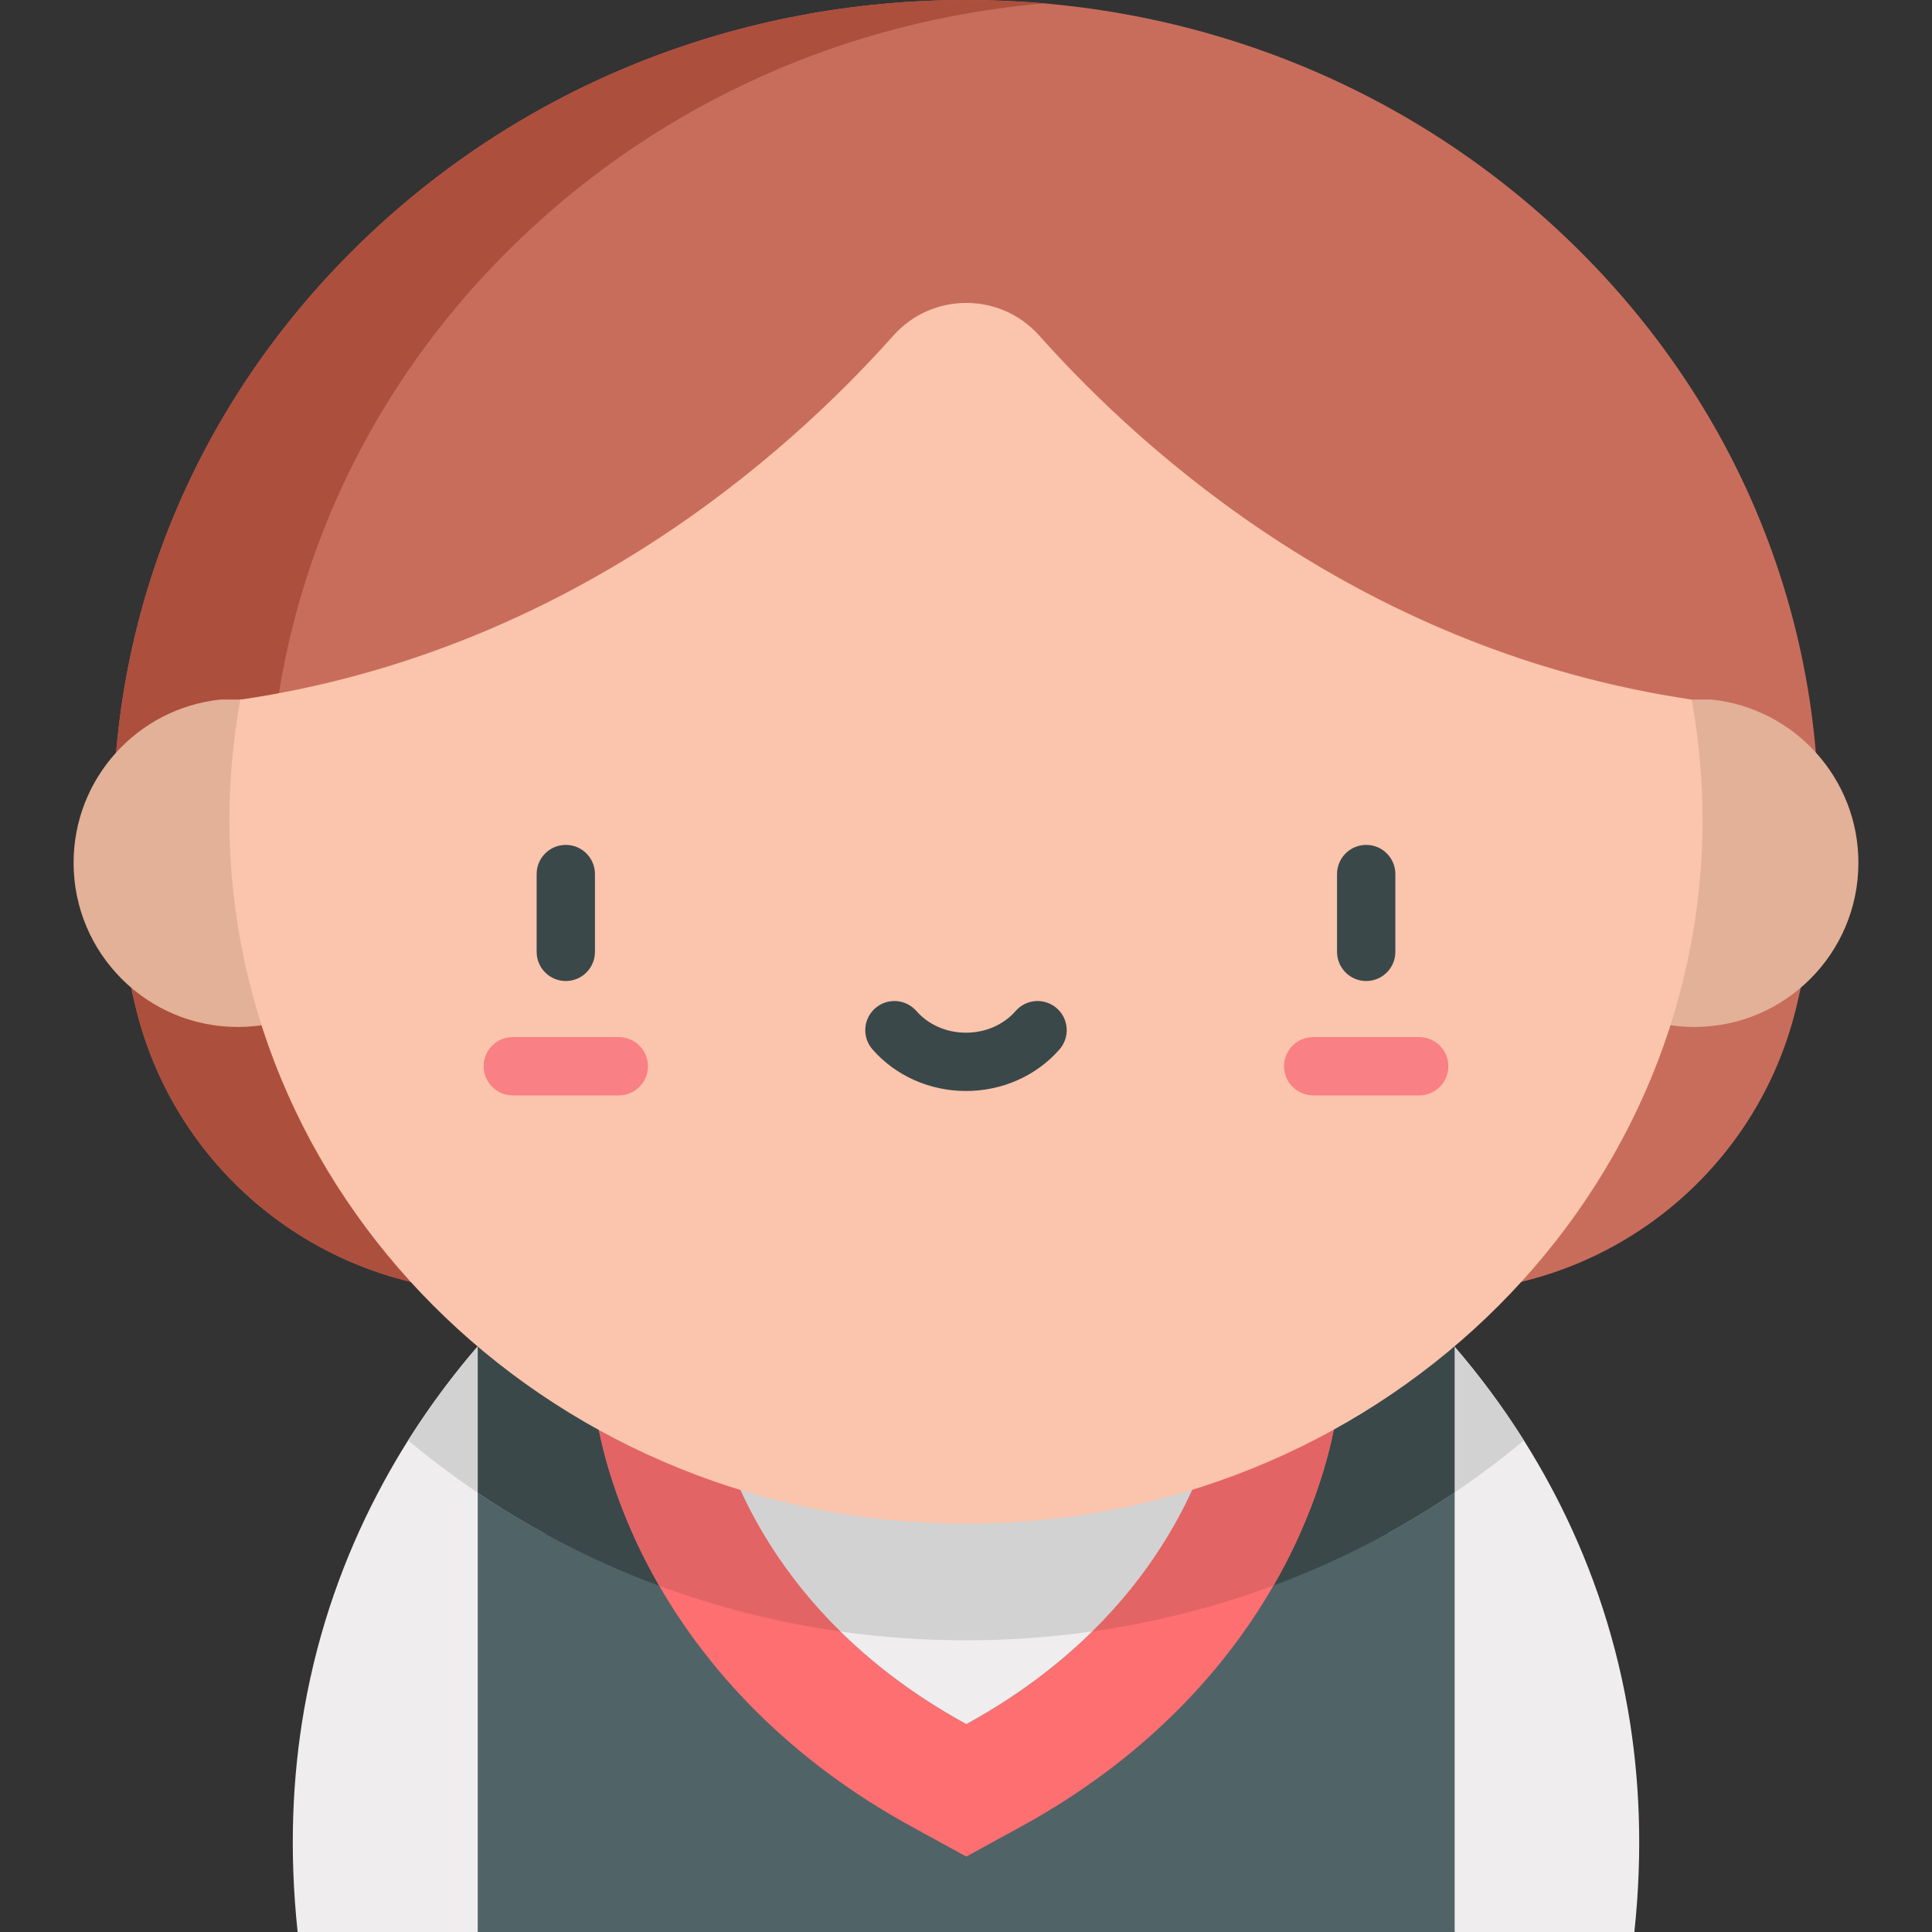 <?xml version="1.0" encoding="iso-8859-1"?>
<!-- Generator: Adobe Illustrator 19.0.0, SVG Export Plug-In . SVG Version: 6.00 Build 0)  -->
<svg version="1.1" id="Capa_1" xmlns="http://www.w3.org/2000/svg" xmlns:xlink="http://www.w3.org/1999/xlink" x="0px" y="0px"
	 viewBox="0 0 512 512" style="enable-background:new 0 0 512 512;" xml:space="preserve">
<rect x="0" y="0" width="512" height="512" fill="#333333" stroke="none"/>
<g>
	<path style="fill:#EFEDEE;" d="M126.607,356.793c-8.844,10.25-18.448,23.404-26.78,39.451c-8.341,16.037-15.41,34.967-19.227,56.77
		c-3.099,17.76-4.032,37.419-1.723,58.986h47.73l37.405-51.3L126.607,356.793z"/>
	<path style="fill:#EFEDEE;" d="M431.4,453.014c-7.595-43.422-28.129-75.435-45.779-95.961l-0.066-0.26l-0.046,0.128
		c-0.004-0.005-0.008-0.01-0.012-0.014v0.05L348.15,460.701l37.346,51.22V512h47.628C435.432,490.433,434.498,470.774,431.4,453.014
		z"/>
</g>
<path style="fill:#C86D5C;" d="M415.185,63.141C372.573,22.424,316.041,0,256,0C195.96,0,139.427,22.424,96.814,63.141
	c-42.972,41.062-66.7,95.784-66.811,154.086v0.117c0.032,17.003,2.074,33.702,6.015,49.845
	c10.787,44.179,50.416,75.238,95.892,75.238h248.176c45.477,0,85.106-31.059,95.892-75.238c3.941-16.144,5.983-32.842,6.015-49.845
	v-0.117C481.885,158.925,458.158,104.203,415.185,63.141z"/>
<path style="fill:#AD4F3D;" d="M77.226,267.191c-3.941-16.144-5.983-32.842-6.015-49.846v-0.117
	c0.111-58.302,23.838-113.024,66.811-154.086c37.699-36.023,86.299-57.714,138.581-62.239C269.792,0.312,262.921,0,256,0
	C195.96,0,139.427,22.424,96.815,63.141c-42.972,41.062-66.7,95.784-66.811,154.086v0.117c0.032,17.003,2.074,33.701,6.015,49.846
	c10.787,44.179,50.416,75.238,95.892,75.238h41.207C127.643,342.428,88.014,311.37,77.226,267.191z"/>
<path style="fill:#506366;" d="M385.433,356.834c0.021,0.021,0.041,0.052,0.062,0.072V512H126.607V356.793L385.433,356.834z"/>
<g>
	<path style="fill:#D2D2D2;" d="M403.838,381.718c-5.997-9.522-12.27-17.749-18.219-24.666l-0.066-0.26l-0.046,0.128
		c-0.004-0.005-0.008-0.01-0.012-0.015v0.05l-17.787,49.41C380.461,399.367,392.559,391.129,403.838,381.718z"/>
	<path style="fill:#D2D2D2;" d="M126.607,356.793c-6.011,6.967-12.372,15.279-18.447,24.924c11.34,9.461,23.505,17.738,36.333,24.76
		L126.607,356.793z"/>
</g>
<path style="fill:#3A484A;" d="M126.607,356.793v38.8c37.678,25.414,82.465,39.105,129.393,39.105
	c46.971,0,91.795-13.718,129.495-39.176v-38.616c-0.021-0.021-0.041-0.052-0.062-0.071L126.607,356.793z"/>
<path style="fill:#FD6F71;" d="M156.014,356.793l1.713,15.985c0.339,3.201,2.627,20.243,13.933,41.923
	c14.837,28.441,38.917,52.368,69.626,69.206l14.795,8.105l14.795-8.105c30.709-16.837,54.79-40.764,69.626-69.206
	c11.307-21.68,13.585-38.722,13.933-41.923l1.703-15.944L156.014,356.793z M256.082,456.912
	c-62.033-33.992-67.749-87.408-67.749-87.408h135.498C323.831,369.505,318.105,422.92,256.082,456.912z"/>
<path style="fill:#EFEDEE;" d="M323.831,369.505c0,0-5.726,53.415-67.749,87.408c-62.033-33.992-67.749-87.408-67.749-87.408
	H323.831z"/>
<g>
	<path style="fill:#E3B098;" d="M444.377,185.391c-21.859,2.303-38.894,20.791-38.894,43.26c0,24.028,19.479,43.507,43.507,43.507
		s43.507-19.479,43.507-43.507c0-22.469-17.035-40.957-38.894-43.26H444.377z"/>
	<path style="fill:#E3B098;" d="M67.623,185.391c21.859,2.303,38.894,20.791,38.894,43.26c0,24.028-19.479,43.507-43.507,43.507
		s-43.507-19.479-43.507-43.507c0-22.469,17.035-40.957,38.894-43.26H67.623z"/>
</g>
<path style="fill:#D2D2D2;" d="M222.715,432.367c10.927,1.544,22.044,2.33,33.285,2.33c11.305,0,22.485-0.795,33.472-2.358
	c30.879-30.404,34.359-62.835,34.359-62.835H188.334C188.334,369.505,191.808,401.956,222.715,432.367z"/>
<path style="fill:#E36465;" d="M289.48,432.332c16.523-2.35,32.607-6.433,48.019-12.158c1.038-1.805,2.043-3.628,3.005-5.472
	c11.307-21.68,13.585-38.722,13.933-41.923l1.703-15.944l-97.101-0.021l-103.025-0.016l1.713,15.981
	c0.339,3.201,2.627,20.243,13.933,41.923c0.977,1.871,1.998,3.72,3.053,5.552c15.404,5.705,31.479,9.77,47.992,12.105
	c-30.897-30.409-34.372-62.853-34.372-62.853h135.498C323.831,369.505,320.351,401.93,289.48,432.332z"/>
<path style="fill:#FBC4AC;" d="M275.404,88.926c-10.279-11.536-28.366-11.536-38.645,0c-28.054,31.482-86.353,83.68-172.906,96.466
	l-0.134-0.164c-1.903,10.416-2.914,21.126-2.935,32.058C60.981,320.323,148.304,403.793,256,403.793
	c107.695,0,195.018-83.469,195.215-186.506c-0.021-10.876-1.023-21.531-2.907-31.895
	C361.756,172.605,303.458,120.408,275.404,88.926z"/>
<path style="fill:#3A484A;" d="M149.942,259.981c-4.267,0-7.726-3.459-7.726-7.726v-20.622c0-4.267,3.459-7.726,7.726-7.726
	c4.267,0,7.726,3.459,7.726,7.726v20.622C157.668,256.521,154.209,259.981,149.942,259.981z"/>
<path style="fill:#F98084;" d="M163.985,290.292h-28.087c-4.267,0-7.726-3.459-7.726-7.726c0-4.267,3.459-7.726,7.726-7.726h28.087
	c4.267,0,7.726,3.459,7.726,7.726C171.712,286.832,168.252,290.292,163.985,290.292z"/>
<path style="fill:#3A484A;" d="M362.058,259.981c-4.267,0-7.726-3.459-7.726-7.726v-20.622c0-4.267,3.459-7.726,7.726-7.726
	c4.267,0,7.726,3.459,7.726,7.726v20.622C369.785,256.521,366.325,259.981,362.058,259.981z"/>
<path style="fill:#F98084;" d="M376.103,290.292h-28.087c-4.267,0-7.726-3.459-7.726-7.726c0-4.267,3.459-7.726,7.726-7.726h28.087
	c4.267,0,7.726,3.459,7.726,7.726C383.829,286.832,380.37,290.292,376.103,290.292z"/>
<path style="fill:#3A484A;" d="M256,289.126c-9.623,0-18.657-4.022-24.787-11.034c-2.809-3.213-2.481-8.094,0.731-10.902
	c3.213-2.808,8.094-2.481,10.902,0.732c3.196,3.655,7.989,5.752,13.153,5.752s9.958-2.096,13.152-5.752
	c2.808-3.213,7.688-3.541,10.902-0.732c3.213,2.808,3.541,7.689,0.732,10.902C274.657,285.105,265.623,289.126,256,289.126z"/>
<g>
</g>
<g>
</g>
<g>
</g>
<g>
</g>
<g>
</g>
<g>
</g>
<g>
</g>
<g>
</g>
<g>
</g>
<g>
</g>
<g>
</g>
<g>
</g>
<g>
</g>
<g>
</g>
<g>
</g>
</svg>
